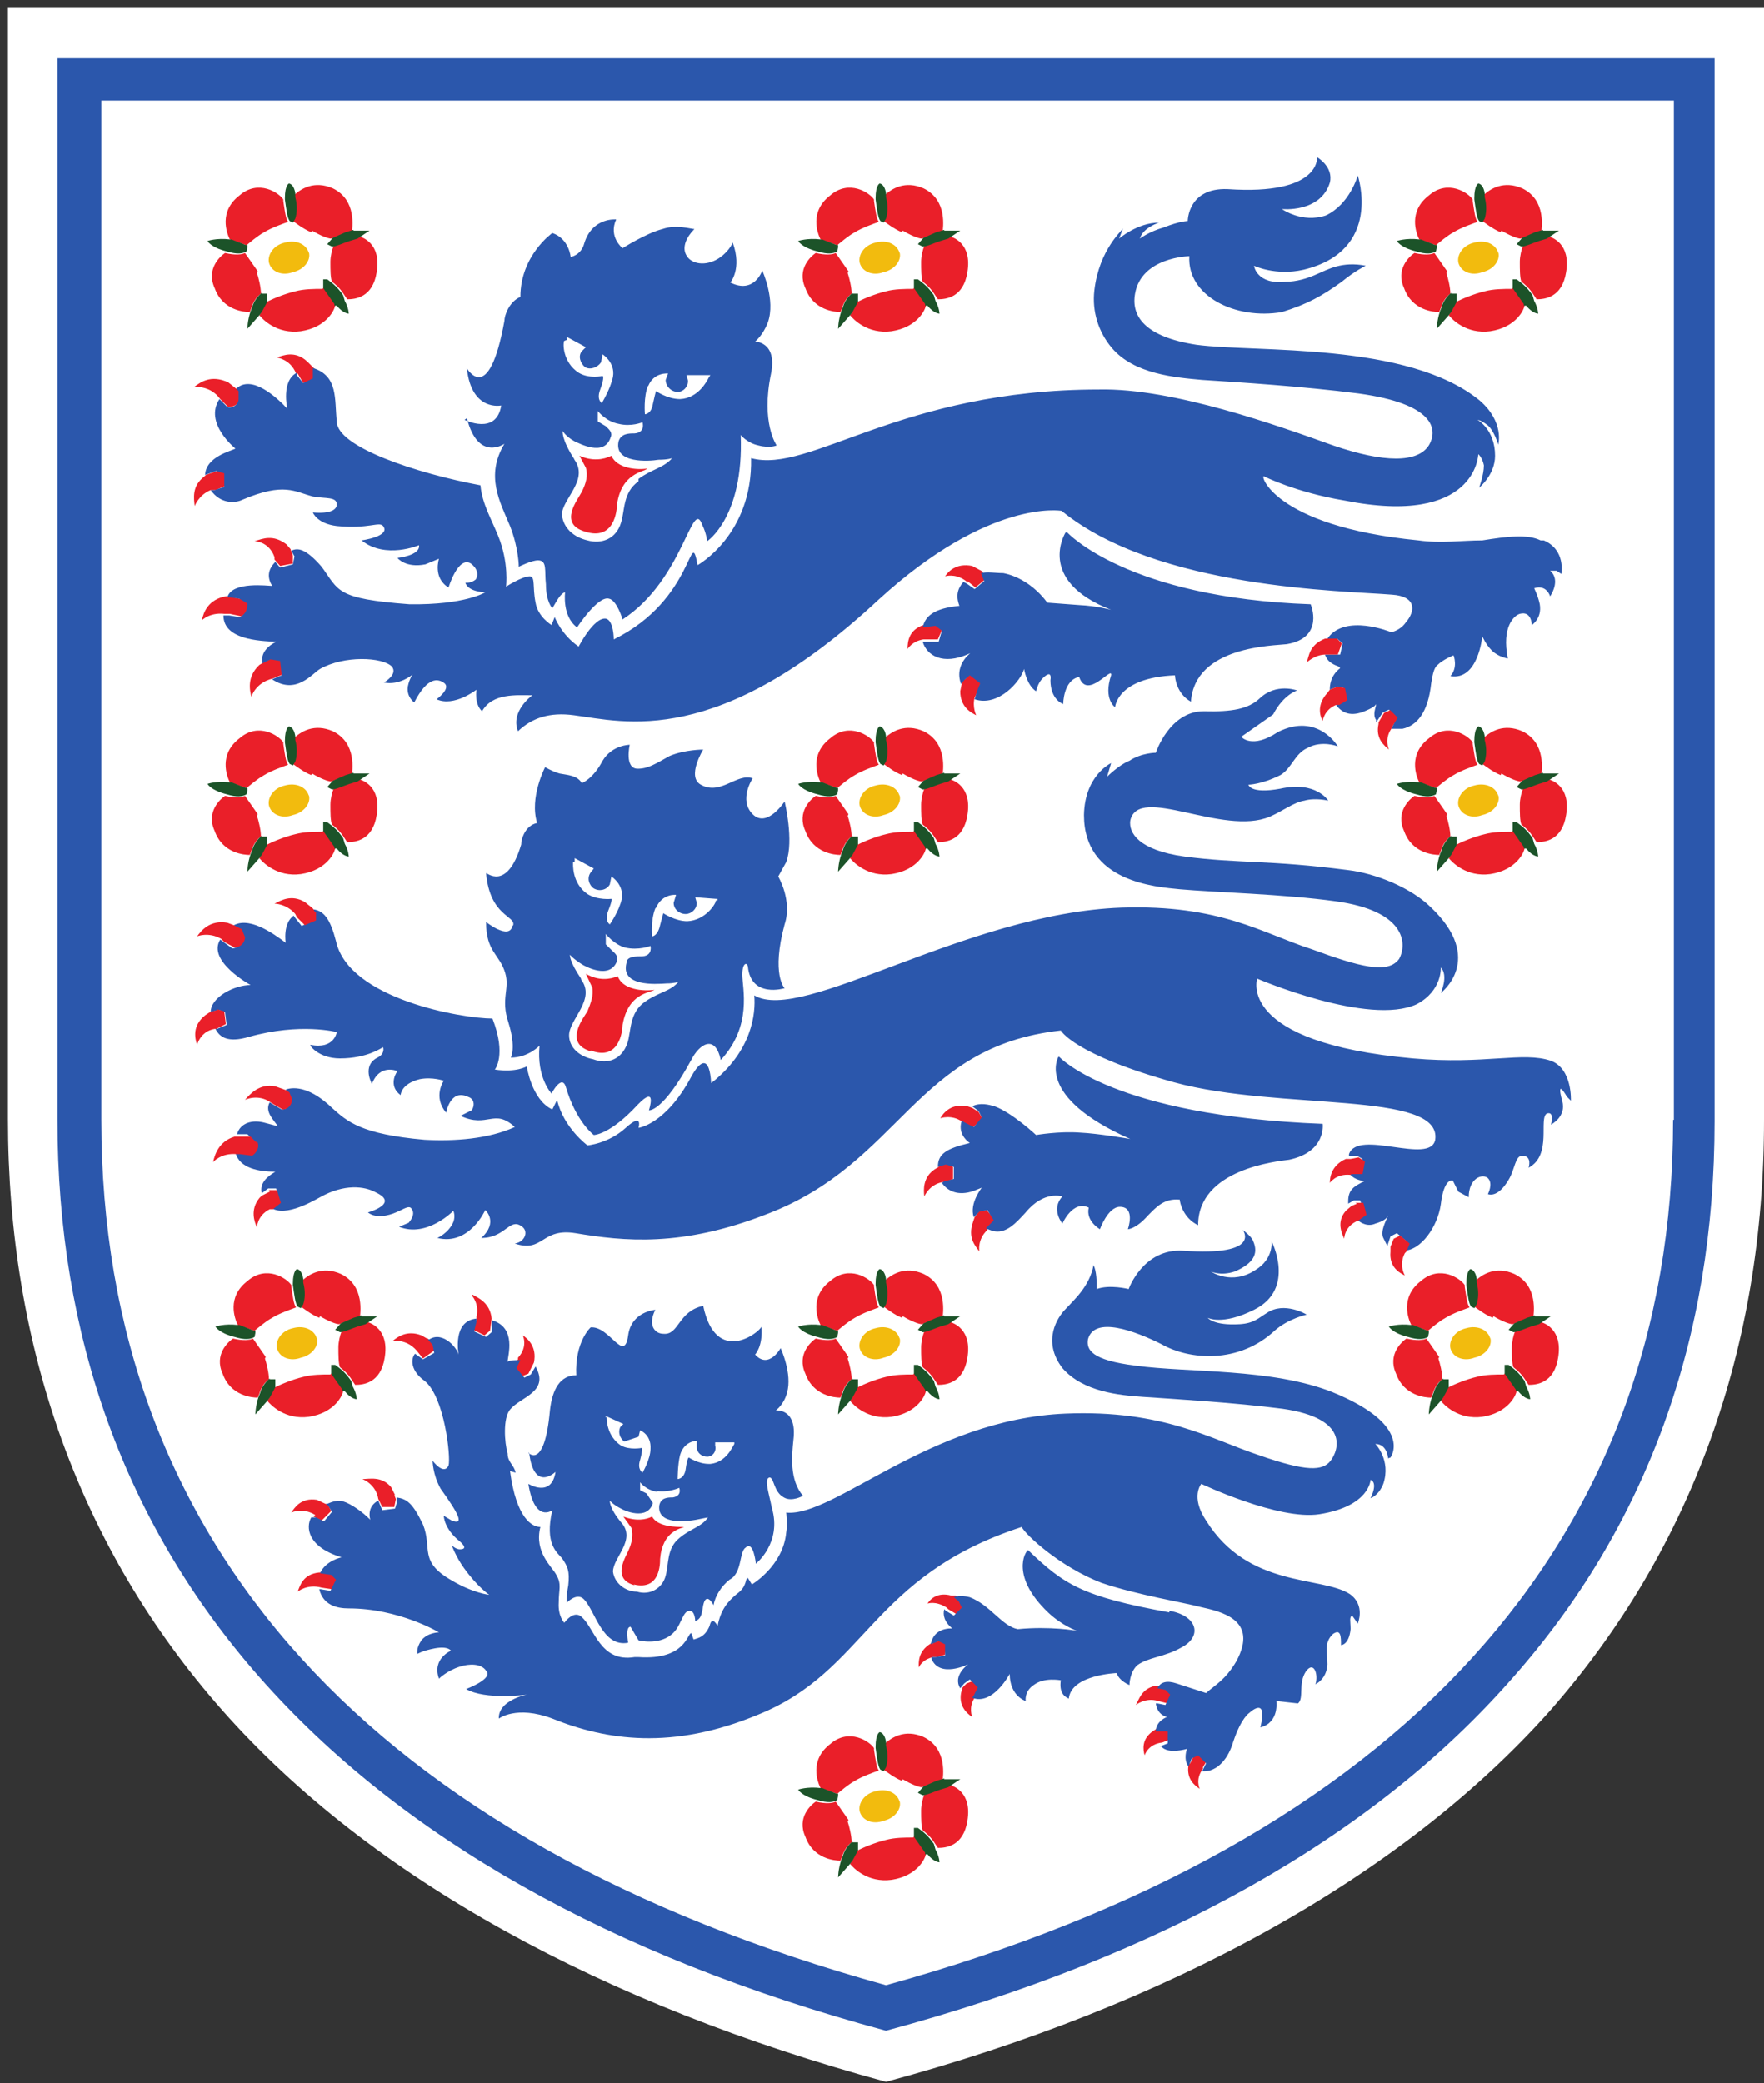<svg xmlns="http://www.w3.org/2000/svg" xmlns:xlink="http://www.w3.org/1999/xlink" width="221" height="261">
  <rect width="100%" height="100%" fill="#333333" stroke="none"/>
  <defs>
    <g id="a">
      <path fill="#ea1f29" d="M6.3 11L4.7 8.7c-.4.2-1.2.3-2.5 0-.6.4-2.4 2-1.3 4.4 1 2.8 3.7 3 4.4 3l.2-.5c.3-1 .8-1.5 1.2-1.8 0-.8-.3-2-.5-2.6zM4.8 7.8c.5-.4 1.4-1.2 2.3-1.7 1-.6 2.2-1 3-1.3-.3-.4-.4-1.3-.6-2.6V2C9 1.2 6.4-.6 4 1.5 1.4 3.5 2.4 6.2 2.8 7l2 .7zm9.6 5.4c-1 0-2.3 0-3.4.3-1.3.3-3 1-3.7 1.4L6.8 16l-.3.5c.4.5 2.2 2.4 5.2 2C15 18 16 15.7 16 15.2V15l-1.4-2zm4-6.3L18 7l-2.2.8c-.2.5-.4 1.3-.4 2 0 1 0 2 .2 2.5.4.3 1 .8 1.5 1.6l.4.6c1 0 3.2-.2 3.7-3.4.6-3.6-1.8-4.4-2.3-4.5zm-5.3-1c1 .6 2 1 2.4 1l1.6-.6 1-.2c0-.4.7-4-2.4-5.5-2.3-1-4 0-5 1v.5c.3 1 .2 2 0 2.6.3.2 1.3 1 2.3 1.4z"/>
      <path fill="#1c5329" d="M6.8 13.7c-.4.3-1 1-1.2 1.8l-.2.5C5 17.2 5 18.2 5 18.2l1.5-1.7.3-.4.7-1.3v-1h-.7zm-2-6L3 7h-.2c-1.7-.2-2.8.2-2.8.2s.4.8 2.4 1.3c1.3.4 2 .3 2.5 0L5 8v-.3zM11 1.2C10.8 0 10.2 0 10.2 0s-.5.2-.5 1.8V2c.2 1.4.3 2.3.6 2.7l.4.2.3-.5c.2-.6.3-1.6 0-2.7v-.6zm7.3 4.6l-1 .3-1.6.7-.7.8.6.3c.5 0 1.3-.4 2.2-.7l1-.3 1.5-1h-2zM17 14c-.7-1-1.2-1.4-1.6-1.7L15 12h-.5v1.1l1.4 2v.2h.3c.8 1 1.5 1 1.5 1s0-.7-.5-1.6L17 14z"/><path fill="#F2BB0E" d="M12.7 8.6c.3 1-.6 2.2-2 2.5-1.3.5-2.7 0-3-1.2-.2-1 .6-2.2 2-2.5 1.4-.4 2.7.2 3 1.3"/>
    </g>
  </defs>
  <path fill="#fff" d="M111 260.8c-35.3-9.6-64.5-25.4-83.2-46.6C10 194 1 168.8 1 140.2V1h220v139.3c0 28.5-9 53.7-26.8 74-18.7 21-48 37-83.2 46.5"/>
  <path fill="#2b57ac" d="M209.6 140.3c0 53-34.3 90.6-98.6 108.4-64.3-17.8-98.3-55.3-98.3-108.4V12.6h197v127.7zM7.2 7.3v133c0 27.2 8.5 50.7 25.3 69.8 17.6 20 44 35 78.5 44.3 34.5-9.3 61-24.2 78.5-44.2 16.8-19 25.3-42.5 25.3-69.7V7.3H7.2z"/>
  <path fill="#ea1f29" d="M40.3 197H40c-2 .2-2.4 1.6-2.7 2.4 0 0 1.2-1 3-.5l1.3.2.7-1.4-.6-.6-1.4-.3zm-1-7l1 .5 1.2-1.2-.4-.8H41l-1.3-.6c-2-.3-2.8 1-3.2 1.6 0 0 1.4-.7 3 .3zm10.2-2.7l-.5-1c-1.2-1.4-2.7-1-3.6-1 0 0 1.7.6 2 2.5l.5 1h1.5l.2-1-.2-.5zm16-20s.7 1.4-.6 2.8v.2l-.7 1 1 1.2 1-.4.5-1 .2-.4c.4-2-.8-3-1.4-3.4zm-6.4-5s1 1 .6 2.7v.4l-.4 1.2 1.4.7.7-.6.2-1.5c-.2-2-1.7-2.6-2.4-3zm-5.6 5.4l-.7-.4c-1.8-.7-3 .2-3.6.7 0 0 1.7-.3 3 1.2l.8 1 1.4-1-.2-1-.6-.5zm91.7 43.5h-.5c-1.7.4-2 1.7-2.4 2.4 0 0 1.2-1 2.8-.5l1.2.3.6-1.3-.6-.6-1-.2zm.5 5l-.7.3-.6.4c-1.4 1-1.2 2.3-1 3 0 0 .4-1.4 2.2-1.6l1-.4v-1.4l-1-.3zm4.7 3.4l-.8.3-.5 1-.2.2c-.3 1.8.8 2.6 1.4 3 0 0-.6-1.2.4-2.5v-.2l.6-1-1-1zm-28.5-9l-.8.3-.5.5-.2.7c-.3 1.7.8 2.6 1.4 3 0 0-.5-1.2.3-2.4l.2-.3.5-1-1-1zm-5-4.7h-.3c-1.6 1-1.5 2.3-1.5 3 0 0 .4-1 1.8-1.3h.5l1-.3.2-1.4-.7-.4-1 .3zm3.6-5.5l-.8-.5h-.5c-1.8-.5-2.7.5-3 1 0 0 1-.4 2.4.5l.2.2 1 .6 1-1-.3-.8z"/>
  <path fill="#2b57ac" d="M174.2 182.6s3-4-7.3-8.2c-7.6-3-18-2.4-24.6-3.3-5.6-.7-6.2-2-6-3.3.8-3 6-1 9.2.6 3.5 2 9.7 2.5 14.2-1.7 1.7-1.5 4-2 4-2s-2.8-1.7-5-.2c-1 .6-1.6 1.3-3.4 1.4-3.3.2-4-.8-4-.8s1.8 1 5.8-1c5.3-2.6 2.2-8.6 2.2-8.6s.3 2.2-2 3.6c-3 2-5.6.2-5.6.2s1.2.6 3 0c2.3-1 3-2.2 2.3-3.8-.2-.6-1.3-1.4-1.3-1.4s2.5 3.3-7.5 2.6c-5-.3-6.8 4.8-6.8 4.8s-2.4-.6-4 0c0-.8 0-2.2-.4-3-.5 2.7-2.5 4.4-3.5 5.5-1 1-3 4-.4 7.4 2.6 3 7.2 3.4 10 3.6 4.3.3 11.4.7 17.6 1.5 8.4 1.2 7 5.2 6 6.5-1 1.3-3 1.4-9-.7-6-2-12-5.7-24.2-5.2-17 .7-29 13-35 12.4 0 0 .2 1.5 0 2.5-.4 4.2-4.3 6.5-4.3 6.5l-.5-.8c-.4 0 0 1-1.4 2-1.2 1-2 2-2.4 4 0 0-.7-1.4-1 0-.6 1.4-1.4 1.5-2 1.7l-.3-.8c-.5 0-.7 3.4-6.6 3h-.5c-4.3.7-5-3.6-6.6-5-1-1-2.2.7-2.2.7s-.8-.8-.7-2.5c0-1.7.4-2.3-.3-3.5-.5-1-2.8-2.8-2-6-1 0-3-1-3.8-7l.7.2c-.2-1-1-1.3-1-2.4-.4-1.4-.6-4.4.3-5.5 1.3-1.6 5-2.2 3.2-5.4l-.6 1-.8.4-1-1.2.5-1c-.7 0-1.3 0-1.6.2 0-.7 1.2-4.3-2-5.2v1.5l-.7.6-1.5-.7.3-1.2v-.4c-3 .3-2.3 4.2-2.2 4.8 0-1-2-3.3-3.7-2.2h-.2l.6.7.2 1-1.4.8-1-.7c-.6.7-.5 2.2 1.2 3.4 2.5 2 3.3 9.6 3 10.6-.6 1.3-2-.6-2-.6s0 1.7 1 3.5c2.3 3.2 3 4.6 1.4 4l-1-.6s0 1.6 2 3.2c.8.7.7 1 0 1-.5 0-1-.5-1-.5s.5 1.4 1.5 2.8c1.7 2.4 3.2 3.4 3.2 3.4s-2-.2-4.7-1.8c-4.2-2.4-2.4-4-3.6-7-1.3-2.7-2-3.2-3.3-3.4v.7l-.2.7-1.6.2-.5-1.2c-1.2.6-1.2 1.8-1 2.4-1-1-2.4-2-3.4-2.3-.6-.2-1.3 0-2 .3h-.2l.3.2.5.8-1 1.2-1-.5H39c-.7 1.2-.5 3.7 3.8 5 0 0-2 .4-2.7 2l1.4.2.6.6-.7 1.4-1.2-.2h-.2c.5 2 2.2 2.4 3.7 2.4 6.3 0 11.3 3 11.3 3s-1.4 0-2.2 1c-.7 1-.5 1.7-.5 1.7s.6-.4 2.2-.7c1.7-.3 2 .3 2 .3s-2.4 1-1.5 3.5c0 0 1-1 2.6-1.5 1.2-.4 2.7-.4 3.3.5 1 1-2.5 2.3-2.5 2.3 2.4 1.4 7.6.7 7.6.7s-3.6.7-3.5 3c0 0 2.2-1.7 6.7 0 6.7 2.7 15 4 25.8-.5 13.6-5.5 14-17.3 33-23.5.5 1 4.8 5 10 7 4.4 1.5 10.5 2.5 12.3 3 2.7.6 7.4 1.6 4.6 6.8-1.4 2.4-2.7 3-3.8 4l-3.7-1.2c-1.2-.4-2-.2-2.4.6l1 .2.6.6-.6 1.3-1-.2h-.2c.2 1.5 1.4 1.7 1.4 1.7s-1.4.5-1.4 1.8h1.5v1.5l-1 .4h.2c.8 1 3.2.3 3.2.3s-.5 1.3.2 2.2l.4-1 .8-.4 1 1-.5 1h.3c1.2 0 2.8-1 3.6-3.7 1-3 2-3.6 2-3.6s2.4-2.3 1.4 1.8c2.4-.6 2-3.3 2-3.3l2.7.3c.8-.6 0-2.5 1-4 1-1.4 1.6.4 1.2 1.6 0 0 1.4-.6 1.5-2.5 0-1.3-.5-2.7.7-3.8 1-.7 1 .4 1 1.4 0 0 1 0 1.2-2 0-1-.2-1.5.2-1.7l.7 1s1-2.3-1-3.7c-3.6-2.3-12.7-.7-18-9.2-2-3-.6-4.6-.6-4.6s9.7 4.6 14.8 3.8c6.3-1 6.4-4.3 6.4-4.3s1 .2 0 2.3c0 0 1-.3 1.6-1.8 1-3-1-5-1-5 1.5 0 1.6 1.8 1.6 1.8zM146.5 202c-11-2-13.2-3.5-17.7-7.8-.4.2-2.2 3.3 2.5 7.8 1.8 1.7 3.6 2.3 3.6 2.3s-3.3-.6-7.4-.2c-2-.4-3.4-3-6-4-.8-.2-1.5-.2-2 0l.6.5.4.8-1 1-1-.6-.2-.2c-.2.7 0 1.6 1 2.4-1.3 0-2.4.5-2.7 2l1-.4.8.4v1.4l-1.2.2h-.5v.2c1 2.5 4.6.7 4.6.7s-2 1.4-1 3l.5-.6.7-.5 1 1-.5 1-.2.3c2.6 1 4.7-3 4.7-3 0 2.8 2 3.4 2 3.4s-.2-1.2 1-2c1.3-1 3.3-.6 3.4-.6-.2 1.4.3 2 1 2.3.3-3 6-3.2 6-3.2.3 1 1.6 1.5 1.6 1.5s0-1.6 1-2.5c1.4-1 3.4-1 5.5-2.2 2.7-1.4 2-4-1.5-4.6zm-80.2-20c.6 5 3.3 2.4 3.3 2.4-.5 3.3-3.4 1.5-3.4 1.5.8 5 3 3.3 3 3.3-1 4.2.6 5.3 1.2 6 .7 1 1 1.6.8 3.4-.3 1.6-.2 2.2-.2 2.2s1.3-1.4 2.2-.4c1.4 1.5 2.3 6 5.5 5.4 0 0-.4-2 .3-2l1 1.7c.8.2 3.2.5 4.6-1.2.8-1 1-2.5 1.8-2.5.7 0 .7 1.3.7 1.3.7-.3.8-.7 1-2 .4-1.8 1.3 0 1.3 0 .2-1.2 1-2.4 2-3.2 1.6-.8 1.2-3.5 2-4 1-1 1.3 2 1.3 2s3.3-2.6 2-7c-.4-2-1-3.6-.3-3.8.6 0 .5 1.8 1.8 2.5 1 .6 2.4-.2 2.4-.2-1.7-2-1.4-5-1.2-7 .5-4-2.2-3.7-2.2-3.7s1-.7 1.4-2.2c.7-2.4-.8-5.6-.8-5.6s-1.5 2.7-3.2.8c0 0 1-1 .8-3.5-.2.7-5.7 5-7.3-2.6-3.2.7-3 3.7-5 3.5-1 0-2-1-1-3 0 0-3 .2-3.4 3.2-.5 3.6-2.3-1.2-4.7-1 0 0-2 1.8-1.8 6-2 0-3 1.7-3.3 4.4-.7 7.7-2.8 5.2-2.7 5.3zm19 0c.6-1.5 2-1.5 2-1.5v.8c0 .7.6 1.2 1.3 1.2.7 0 1.2-.7 1-1.4v-.4H92v.2c-.2.3-1 2.3-3 2.5h-.2c-1.3 0-2.5-.8-2.5-.8s-.2 0-.4 1.5c-.2 1.2-1 1.2-1 1.2s0-1.8.3-3zm-3 4.8c1.5.2 2.8-.4 2.8-.4s.4 1-.8 1.2c-.6 0-1.5 0-1.7 1-.3 2.5 3.5 2 4.6 1.8l1.5-.3c-.8 1.2-2.2 1.4-3.6 2.6-1.6 1.3-1.3 3.3-1.7 4.7-.4 1.6-2 2.5-3.6 2-1.4 0-2.8-1-3-2.5 0-1.8 3-4 1-6.2-1.5-1.8-1.4-2.7-1.4-2.7s.4.5 1.4 1c.3.2 3.3 1.6 4-.7l-.8-1.2-.8-.4v-1s.7 1 2.2 1.2zm-6.4-9.2v-.2l2.2 1-.4.4c-.3.7 0 1.4.5 1.8l1.8-.6.2-.8s1.4.5 1.3 2.3c0 1.3-1 3-1 3s-.7-.4-.3-1.6c.4-1.5.2-1.5.2-1.5s-1.5.3-2.6-.3c-1.8-1.2-1.8-3.3-1.8-3.6v.2-.2z"/>
  <path fill="#ea1f29" d="M79.4 198.5c3.3.8 3.3-2.6 3.3-3.2.3-3.5 2.6-3.8 3-4-1 0-3.3 0-4-1.3-.8.4-2 .6-3.6 0l1 1.4c.3 1 0 2-.3 2.7-.3.8-2.3 3.7.7 4.5M123 140l-.4-.7-.8-.5-.6-.2c-2-.4-3 .8-3.4 1.5 0 0 1.4-.5 2.7.4l.3.2 1 .6 1.2-1zm-5.4 6.2l-.5.3c-1.5 1-1.4 2.6-1.3 3.4 0 0 .6-1.5 2.3-1.8h.3l1-.4v-1.5l-.7-.4-1 .2zm6 5.4l-1 .2-.5.7-.2.6c-.7 2 .3 3 .8 3.7 0 0-.3-1.5 1-2.7v-.2l1-1-1-1.2zm-49.6-20c3.6 1.4 4-2.5 4-3.2.7-4 3.4-4 4-4.4-1.4.2-4 0-4.6-1.7-1 .4-2.4.6-4-.3l.8 1.7c.2 1-.2 2-.6 3-.5.8-3 4 .4 5"/>
  <path fill="#2b57ac" d="M132.6 132.4s-3 5 9 10.3c0 0-4-.7-6.3-.8-2.6-.2-5.5.3-5.5.3s-3-2.8-5.2-3.6c-.7-.2-1.8-.5-2.8 0l.8.6.4.8-1 1.2-1.2-.6-.3-.2c-.5 1.4.4 2.4 1 2.8-3 .7-4 1.4-4 3l1-.3 1 .3v1.5l-1.2.3-.3.2c.7 1 2 1.7 4 1l1-.4s-1.6 2-1 3.7l.7-.7 1-.2.8 1.3-.8.8-.2.2.8.3c1.7.5 3-1 4.2-2.3 2.3-2.8 4.6-2 4.6-2-1.5 1.6 0 3.4 0 3.4s1.3-3 3.3-2c-.4 1.7 1.4 2.7 1.4 2.7s1-2.8 2.5-2.8c2 0 1 2.8 1 2.8s1 0 2.5-1.7c1-1 2-2.2 4-2 0 .3.4 2.3 2.3 3.2 0-7 9.8-8 11.4-8.2 4.7-1 4.2-4.5 4.2-4.5-26.3-1-33-8.4-33-8.4zM64.2 116c-.4 1.8-3.3-.5-3.3-.5 0 3.8 1.7 4 2.4 6.4.6 2-.6 3.2.4 6.2 1 3.2.3 4.4.3 4.4 2.2 0 3.6-1.5 3.6-1.5-.4 4 1.5 6 1.5 6s1.3-2.5 1.8-.8c1.3 4.4 3.5 6 3.5 6s2 0 5.5-3.8c2.5-2.6 1.4.7 1.4.7s1.7.3 5.3-6.3c1-2 3-3.3 3.7 0 4-4.3 2.7-9 2.7-10.7 0-1.5.6-1.6.7-1 .4 4 4.6 2.7 4.6 2.7s-1.7-1.7 0-8c1-3-.8-6-.8-6l1-1.8c1-2.7-.2-7.6-.2-7.6s-2.2 3.4-4 1.6c-1.8-1.8 0-4.5 0-4.5-2-.7-4 2.2-6.5.8-1.8-1 .3-4.4.3-4.4s-2.3 0-4.2.8c-1.8 1-2.7 1.6-4 1.6-1.7 0-1-3-1-3s-2.2 0-3.4 2c-1.2 2.3-2.6 2.8-2.6 2.8-.6-1-1.8-1-2.8-1.2-1-.3-1.8-.8-1.8-.8s-2 3.8-1 7c-1.5.3-2 2-2 2.7-1.8 6-4.4 3.4-4.4 3.6.5 5.4 3.7 5.3 3.4 6.5zm18-2.3c.8-1.8 2.5-1.6 2.5-1.6l-.3 1c0 .8.7 1.4 1.5 1.4.7 0 1.4-.6 1.4-1.4l-.2-.7 2.6.2h.2v.2h-.2c0 .4-1.3 2.5-3.6 2.6-1.5 0-3-1-3-1s0 0-.4 1.5c-.3 1.4-1 1.4-1 1.4s-.2-2 .4-3.5zM72 108v-.5l2.4 1.3-.4.5c-.5.7-.2 1.6.4 2 .7.4 1.6.2 2-.5l.2-1s1.6 1 1.3 2.8c-.3 1.5-1.5 3.2-1.5 3.2s-.7-.4-.2-1.7c.6-1.5.4-1.5.4-1.5s-1.7.2-3-.6c-2-1.4-1.8-3.8-1.8-4zm.8 14.6c-1.5-2.2-1.4-3-1.4-3s.4.5 1.5 1.2c.3.2 3.5 2 4.4-.4.2-.7-.3-1-.7-1.4l-.7-.7V117s1 1.3 2.4 1.7c1.7.4 3.2-.2 3.2-.2s.3 1.2-1 1.3c-.8 0-2 0-2 .8-.8 3 3.6 2.7 5 2.6 1 0 1.5-.2 1.5-.2-1 1.2-2.5 1.3-4.2 2.5-2 1.4-1.7 3.7-2.2 5.2-.7 2-2.4 2.7-4.3 2-1.6-.3-3-1.4-3-3 0-2 3.4-4.5 1.5-7zm124 15.3s.2-4-2.5-5c-3.5-1.2-8.2.5-17.3-.3-22.2-2-19.5-10-19.5-10s14 6 20 3.2c3.2-1.7 3-4.6 3-4.6 1 1 0 3.2 0 3.2s5.6-4.2-1.2-10.7c-2.5-2.5-7-4.3-10.4-4.7-10-1.3-13.6-.8-20.5-1.7-5.8-.8-7-3-6.8-4.5 1-4.6 11.6 2 17.5-.5 1.6-.7 3-1.8 4.3-2 1.4-.4 3 0 3 0s-1.5-2.5-6-1.5c-3.8.7-4-.5-4-.5s1.6 0 4-1.2c1.4-.8 1.8-2.7 3.4-3.4 1.8-1 3.8-.2 3.8-.2s-2.5-4.3-7.5-1.8c-3.3 2.2-4.6.6-4.6.6l4-2.8c1.3-2.5 3-3 3-3s-2.6-1-4.7 1c-1.4 1.3-3.4 1.7-7 1.6-4.3 0-6 5.2-6 5.2s-1.8 0-3.3 1c-1.3.5-2.8 2-2.8 2l.5-1.7s-3.3 1.5-3.4 6.5c0 8.4 9 9 12 9.3 4.5.4 13 .6 19.5 1.5 8.8 1.2 9 5.3 8 7.2-1.4 2-5 1-11-1.2-6.2-2-11.4-5.6-23.8-5.2-19.5.7-40 14.6-46 11 .2 2.3-.3 7-5.4 11-.2-3.4-1.3-3-2.5-.8-3.2 6-6.6 6.4-6.6 6.4s.6-2-1.6 0-4.8 2.2-4.8 2.2-3-2.2-3.8-5.7l-.6 1.2c-2.6-1.2-3.2-5.4-3.2-5.4s-1.3.8-4 .4c0 0 1.5-1.8-.3-6.4-3.7 0-18-2.4-19.6-9.7-.7-2.7-1.5-4-3.2-4l.3.4v1l-1.4.7-.8-1-.2-.3c-1.4 1-1 3.4-1 3.4-1.6-1.2-4.8-3.5-6.8-2l1 .5.4 1c0 .6-.6 1.2-1.3 1.2L28 118l-.4-.3c-1.7 2.7 3.8 5.7 3.8 5.7-2 0-5 1.5-5 3.4l1-.3.8.3.2 1.6-1.2.5H27c.5 1 1.5 1.8 4.2 1 6.4-1.8 11-.6 11-.6s-.3 2.2-3.3 1.6c-.2 0 1 1.7 3.7 1.7 3.5 0 5.3-1.4 5.4-1.4 0 0 .3.8-.7 1.3-2 1-.7 3.3-.7 3.3 1-2.6 3.2-1.6 3.2-1.6-.4.5-1 2 .4 3 0 0 0-1.4 2.4-2 1.6-.3 3 .2 3 .2s-1.4 2 .3 4c0 0 .5-3 2.7-2 1 .3.8 1.3.5 1.7l-1.4.7c3.4 1.6 4.2-1 6.8 1.4-3.3 1.5-7.5 1.8-11.3 1.6-8-.7-9.7-2.3-11.6-4-2.6-2.5-4.6-2.7-5.8-2.3l.3.3.4 1c0 .6-.5 1.2-1.2 1.2l-1.2-.7-.3-.2c-.7 1.2.6 2.3 1 3l-1.5-.4c-1.7-.5-3.2 0-3.6 1.4h1.3l.8.8-.5 1.7-1.4-.2h-.4c.5 2 3 2.4 5 2.4-1 .6-2 1.4-1.7 2.7l.8-.6h1l.4 1.5-1 .6h-.4c1.6 1.8 5.4-.4 6.5-1 3-1.7 5.6-1.4 7-.6 3 1.4-1 2.5-1 2.5 1 .8 2.6.4 3.5 0 1-.4 1.7-1 2-.4.3.4.2 1-.4 1.7l-1.2.5c3.5 1.4 6.8-2 6.8-2s.3.6 0 1.4c-.6 1.4-2 2-2 2 4 1 6-3.5 6-3.5s1.7 1.5-.5 3.5c3 0 3.5-2.5 5-1.5 1 .6.5 2-.8 2.2 3.6 1.2 3.3-2 7.6-1.3 6 1 13.3 1.8 24-2.4 16.8-6.4 18.5-21 36.8-23 0 0 1.6 3 14.2 6.5 13.2 3.6 33.6 1 32.7 7.2-.6 3.2-9.7-1.4-10.8 1.8v.2h1l.7.4-.4 1.6h-1.4c.4.7 1 1 2 1.2-1.2.6-2 1-2 2.5v.3l.7-.4h.8l.5 1.4-1 .7v.2c.6.6 1.5 1 2.4.6 1-.3 1.4-.6 1.6-1-.3.7-1 2-.6 2.8l.5 1 .4-1.2.8-.4 1.2 1-.4 1v.2c2.2 0 4.3-3 4.7-5.8.4-3.4 1.5-3 1.5-3l.7 1.4 1.3.7c0-2.4 1.7-3 2.4-2.4.7.7 0 2 0 2s1.2.6 2.6-1.8c.8-1.3.8-3 1.7-3 1.3 0 .8 1.5.8 1.5 3-1.6 1.2-6.2 2.3-6.8 1-.3.5 1.4.5 1.4s2-1 1.4-3c-.8-3 .6-.5.6-.5z"/>
  <path fill="#ea1f29" d="M27.3 126.5l-1 .3-.6.4c-1.6 1.3-1.3 2.8-1 3.7 0 0 .4-1.7 2.2-2h.2l1.2-.6-.2-1.6-1-.3zm2-10.6l-.8-.3c-2.2-.4-3.3 1-3.8 1.7 0 0 1.4-.6 3 .3l.4.4 1.3.7c.7 0 1.3-.6 1.3-1.3l-.4-1-1-.5zm10.2-1.6l-.3-.5-1-.8c-1.7-1-3-.2-3.8.2 0 0 1.5 0 2.6 1.3l.2.4 1 1 1.4-.6v-1zm-5.7 35l-1 .5-.3.3c-1.2 1.5-.6 3-.3 3.7 0 0 0-1.5 1.6-2.3h.4l1-.8-.5-1.6h-1zm2.5-12.4l-.4-.3-1.4-.5c-2-.4-3.2 1-3.8 1.7 0 0 1.6-.8 3.2.3l.3.2 1.2.7c.7 0 1.2-.6 1.2-1.3l-.4-1zm-4.2 6.2l-.7-.7h-2c-2 .6-2.5 2.3-2.7 3.2 0 0 1-1.2 3-1h.4l1.5.2c.6-.4 1-1.2.6-1.8zm137.2 4h1.4l.3-1.6-.8-.5-1 .2h-.6c-1.8.8-2 2.3-2 3 0 0 .8-1.2 2.6-1zm.7 3.7l-.7.3-.7.6c-1.2 1.4-.5 2.8-.2 3.5 0 0 0-1.6 1.8-2.3l1-.7-.4-1.5h-1zm5.4 4l-.8.4-.4 1v.6c-.2 2 1.2 2.7 1.8 3 0 0-.8-1.3 0-2.8l.2-.2.4-1-1.2-1zm-54.2-82l1 .8 1.2-1-.3-1-1.3-.7c-2-.4-3 .7-3.4 1.3 0 0 1.2-.4 2.5.5l.4.3zm-5.5 5.5c-1.8.6-2 2-2 3 0 0 .6-1 2-1.2h1.8l.6-1.4-.7-.7-1.6.2zm5 6.8l-.2.5-.2 1c0 2 1.4 2.7 2 3 0 0-.5-1-.2-2.2l.4-.8.4-1.2-1.3-1-.7.7zM73.3 66.6c3.7 1.2 4-2.7 4-3.4.6-4 3.3-4 3.8-4.5-1.3.2-3.8 0-4.5-1.6-1 .5-2.4.7-4 0l.8 1.5c.3 1 0 2-.5 3s-3 4 .4 5"/>
  <path fill="#ea1f29" d="M29.6 48.7l-1-.8c-2.2-1-3.5 0-4.3.6 0 0 2-.3 3.3 1.5l1 1c.6 0 1.3-.3 1.5-1v-1l-.4-.3zM27.2 59l-1.4.5-.2.2c-1.6 1.2-1.3 2.8-1.2 3.7 0 0 .5-1.4 2-2h.6l1.2-.5v-1.7l-1-.3zm12.3-12.7l-1-1c-1.5-1.4-3-.8-3.8-.5 0 0 1.7.2 2.4 2h.2L38 48l1.5-.4v-1.3zm-3 22.6l-.6-.7c-1.7-1.3-3-.7-4-.4 0 0 1.8 0 2.5 2v.3l.7.8 1.6-.3v-1l-.3-.8zM30 75l-1.4-.3h-.3c-2.2.4-2.8 2-3 3 0 0 1-1 2.8-.8h.7l1.4.3c.8-.3 1-1 1-1.7l-1-.7zm4 7.5l-1 .5-.5.3c-1.6 1.5-1.2 3.2-1 4 0 0 .5-1.8 2.7-2.3l1.2-.5-.2-1.8-1-.3z"/>
  <path fill="#2b57ac" d="M133.5 66.7s-3.8 6 5.7 9.7c0 0-1.8-.5-4-.6l-4-.3s-2-3-5.5-3.7c-1 0-2-.2-2.8 0l.4 1-1.2 1-1-.7-.4-.2c-.7.8-1 1.7-.5 3-3.2.3-4.3 1.3-4.6 2.7l1.6-.2.8.6-.4 1.4h-2c.5 1.7 2.5 3 5.8 1.5.8-.4-2 1-1 3.8l.4-.5.7-.6 1.3 1-.4 1-.3 1c3 1 5.8-2.3 6.2-3.8 0 0 .3 2 1.5 2.8 0 0 .2-1 .8-1.6 1.3-1.3 1 .2 1 .2 0 2.5 1.6 3 1.6 3s0-3 2-3.4c1 3 4.2-1.5 4-.2-1 3 .5 4 .5 4s.2-3.7 7.5-4c0 .3.2 2.3 2 3.3.5-7 10.4-7 12-7.2 4.8-.8 3-5 3-5-23-.8-30.5-9-30.5-9zm-75-14.3c1.4 5.5 4.7 3.2 4.7 3.2-2.4 4-.6 7.2.7 10.3C65 68.7 65 71 65 71s1.6-.8 2.4-.8c1.2 0 .8 1.3 1 3 0 2.2.8 3 .8 3l.6-1c.6-1 1-1 1-1s-.4 3 1.5 4.4c0 0 2.6-4 4-3.6 1 .2 1.7 2.6 1.7 2.6 7.7-5 8.7-15.5 10-11.8.5 1 .6 2 .6 2s4.6-3 4.2-13.3c0 0 .8 1 2.2 1.3 1.5.4 2.3 0 2.3 0s-2-2.8-.7-9c.8-4-2-4-2-4s1-.8 1.6-2.4c1-2.8-.7-6.5-.7-6.5s-1 3-4 1.5c0 0 1.5-1.7.3-5-.3.7-1 1.5-1.8 2-1.6 1-3.4.7-4-.4-.6-1 0-2.3 1-3.3-.4 0-2.3-.6-4 0-2 .5-5 2.4-5 2.4s-1.8-1.4-.8-3.6c0 0-3-.3-4 3-.4 1.5-1.7 1.7-1.7 1.7s-.2-2.3-2.3-3c0 0-4 2.8-4 8-1.4.6-2 2.3-2 3-2 11-4.7 5.8-4.7 6 .6 5.4 4.3 4.6 4.3 4.6-.6 3.8-4.6 1.8-4.6 1.8zm22.7-4c.7-1.8 2.5-1.6 2.5-1.6l-.3.8c0 .8.7 1.5 1.5 1.5.7 0 1.3-.6 1.3-1.4L86 47H89l-.2.3c-.2.4-1.3 2.6-3.6 2.7-1.6 0-3-1-3-1s0-.2-.4 1.6c-.2 1.3-1 1.3-1 1.3s-.2-2.2.4-3.6zM71 42.6v-.4l2.4 1.3-.5.5c-.5.6-.2 1.5.4 2 .7.4 1.6 0 2-.6l.2-1s1.6 1 1.3 2.8c-.3 1.5-1.4 3.3-1.4 3.3s-.7-.4-.2-1.7c.6-1.6.3-1.7.3-1.7s-1.7.4-3-.4c-2-1.3-2-3.7-1.8-4zm1 15C70.3 55 70.5 54 70.5 54s.4.7 1.5 1.3c.5.2 3.7 2 4.5-.5.3-.6-.2-1-.6-1.4l-1-.6v-1.3s1 1.3 2.6 1.6c1.6.4 3-.2 3-.2s.4 1.3-1 1.4c-.7 0-1.7 0-2 1-.6 2.8 3.8 2.5 5 2.3 1.2 0 1.7-.2 1.7-.2-1 1.2-2.6 1.4-4.2 2.6v.3c-2 1.4-1.7 3.7-2.2 5.2-.6 2-2.4 2.7-4.2 2.2-1.7-.4-3-1.5-3.2-3.2 0-2 3.5-4.4 1.5-7zM193 67.7c-1.6-.8-4.2-.5-7.3 0-2.5 0-5.2.4-8 0-18.5-1.8-20-8.6-19.3-8 0 0 4 2 10 3 16.6 3.3 16.8-5.8 16.8-5.8s.5.4.7 1.4c0 1.2-.6 2.8-.6 2.8s2-1.6 2-4c0-3.3-2.2-4.5-2.2-4.5s.4 0 1.3.7c.8.7 1.3 2.4 1.3 2.4s.8-2.8-2.3-5.5c-9-7.4-28-6-35.5-7-6.5-1-8.2-3.6-7.7-6.4.8-4.6 6.8-4.7 6.8-4.7-.3 5 5.8 8 11.6 7 3.2-1 5-2 7.5-3.8 1.7-1.4 3-2 3-2-3-.6-4.8.5-6 1-1.3.6-2.7 1-4 1-3.7.4-4-2-4-2s2.7 1.3 6.2.5c10-2.4 6.8-11.8 6.8-11.8s-1 3.6-4 5c-3 1-5.5-.8-5.5-.8s4.8.5 6-3.3c.5-2-1.6-3.2-1.6-3.2s.5 4.8-11.2 4c-5-.2-5 4-5 4s-1 0-3 .8c-1.8.5-3 1.4-3 1.4.4-1.4 2.4-2 2.4-2-2.7 0-5 2-5 2l.5-1.3c0 .2-3 2.6-3.6 7.8-.3 2.6.5 5.2 2.2 7.2 2.8 3.3 8 3.7 11.3 4 4.7.3 12.6.8 19.6 1.7 9.5 1.3 10 4.5 8.8 6.5-1.4 2.2-5.6 2.2-12 0-6.7-2.4-20-7.2-29.3-7-25 0-36.2 10.6-43.6 8.6.2 9.6-6.7 13.4-6.7 13.4-1-5.3-.3 4.3-10.5 9.3 0 0 0-2.4-1-2.6-1.5-.2-3.4 3.5-3.4 3.5-2.2-1.5-3-3.7-3-3.7l-.4 1s-1.7-1-2-2.8c-.4-2 0-3.2-.7-3.3-1 0-3 1.3-3 1.3s.4-3-1-6.4c-.8-2-2-4-2.2-6.3-8-1.5-18-4.8-18-8-.3-2.8.2-5.7-3-6.7v1.3L38 48l-.8-1v-.3c-2 1-1.2 4.5-1.2 4.5-1.4-1.5-4.5-4.3-6.4-2.5l.3.3v1c0 .7-.8 1.2-1.4 1l-1-1c-2 3 2 6.2 2 6.2-.5.3-3.7 1-3.8 3.3l1.4-.5 1 .3V61l-1.2.4h-.5c1.2 1.7 3 1.7 4 1.2 5.2-2.2 6.5-1 8.8-.4 1.6.3 3 0 3 1 0 .6-.7 1.2-3 1 0 0 .5 1.4 3 1.7 4 .4 5.3-.6 5.8 0 1 1.3-2.7 1.8-2.7 1.8 3 2.4 7.2.6 7.2.6.2 1.3-2.7 1.6-2.7 1.6s1 1.3 3.5.8L55 70s-.8 2.4 1.2 3.6c0 0 1.2-4 2.8-3 .8.6 1 1.4.6 2-.6.5-1.3.4-1.3.4.4 1.2 2.5 1.2 2.5 1.2s-2.5 1.6-9.5 1.5C42 75 42.5 74 40.3 71c-2-2.3-3-2.4-3.8-2l.4.7-.2 1-1.6.4-.6-.7c-1 1-1 2-.4 3-.5 0-5-.6-5.6 1.4l1.5.2 1 .6c0 .7-.2 1.4-1 1.7l-1.3-.2H28c0 3 4.4 3.2 6.6 3.3-1 .5-2 1.4-1.7 2.7l1-.5 1.2.2.2 1.8-1.2.5c3 2 5-.7 6-1.3 3-1.7 7.8-1.5 9-.3.8 1-1 2-1 2 2 .4 3.6-1 3.6-1s-.4.5-.6 1.5c-.2 1.3.8 2 .8 2 1.7-3.3 3-3 3.8-2.4.8.7-1 2-1 2 2.2 1 5-1.2 5-1.2s-.3 1.8.7 2.7c1.3-2.3 4.3-2 6.3-2 0 0-2.8 2-1.8 4.5 1.8-1.7 4-2.4 7-2 6.2.8 18 4.3 38.2-14.5C124 62.4 133 64 133 64c12 9.8 35.4 10 41.4 10.5 3 .2 3 2 1.7 3.5-.7 1-1.8 1.2-1.8 1.2s-5.8-2.4-8 .8h1.2l.7.6-.3 1.4H166c.3 1 1.2 1.3 1.7 1.5l.2.2c-1.3 1-1.3 2.3-1.3 2.7l1-.4.8.2.3 1.5-1 .5h-.4c.7 1 1.7 1.6 3.4 1 1.3-.5 1.6-.8 1.7-1 0 .4-.5 1.3 0 2v.3l.8-1.2.8-.4 1 1-.5 1-.2.4h1.4c1.8-.4 3.2-2 3.6-5.7.2-1.3.4-2 .8-2.3.7-.7 2-1.2 2-1.2s.6 1.5-.4 2.6c3.5.6 4-5 4-5s.4 1 1.2 1.8c.8.8 2 1 2 1-.8-4 .8-5.4 1.5-5.6 1.5-.4 1.5 1.4 1.5 1.4s1.3-.8 1-2.6c-.2-1-.7-2-.7-2s1.4-.6 2 1c0 0 1.4-2 0-3.2h.8l.6.4s.6-3-2.2-4.2z"/>
  <path fill="#ea1f29" d="M166.6 82h1l.5-1.4-.6-.6H166c-2 .8-2 2.2-2.3 3 0 0 1-1 2.4-1h.6zm1 4l-1 .4-.3.4c-1.3 1.4-1 2.8-.6 3.5 0 0 .2-1.4 1.7-2h.4l1-.6-.3-1.5-1-.2zm6.5 3l-.7.3-.7 1.2v.2c-.4 1.8.7 2.7 1.3 3.2 0 0-.6-1.3.3-2.6l.2-.4.6-1-1-1z"/>
  <use xlink:href="#a" x="26" y="23"/>
  <use xlink:href="#a" x="100" y="23"/>
  <use xlink:href="#a" x="175" y="23"/>
  <use xlink:href="#a" x="26" y="91"/>
  <use xlink:href="#a" x="100" y="91"/>
  <use xlink:href="#a" x="175" y="91"/>
  <use xlink:href="#a" x="27" y="159"/>
  <use xlink:href="#a" x="100" y="159"/>
  <use xlink:href="#a" x="174" y="159"/>
  <use xlink:href="#a" x="100" y="217"/>
</svg>
